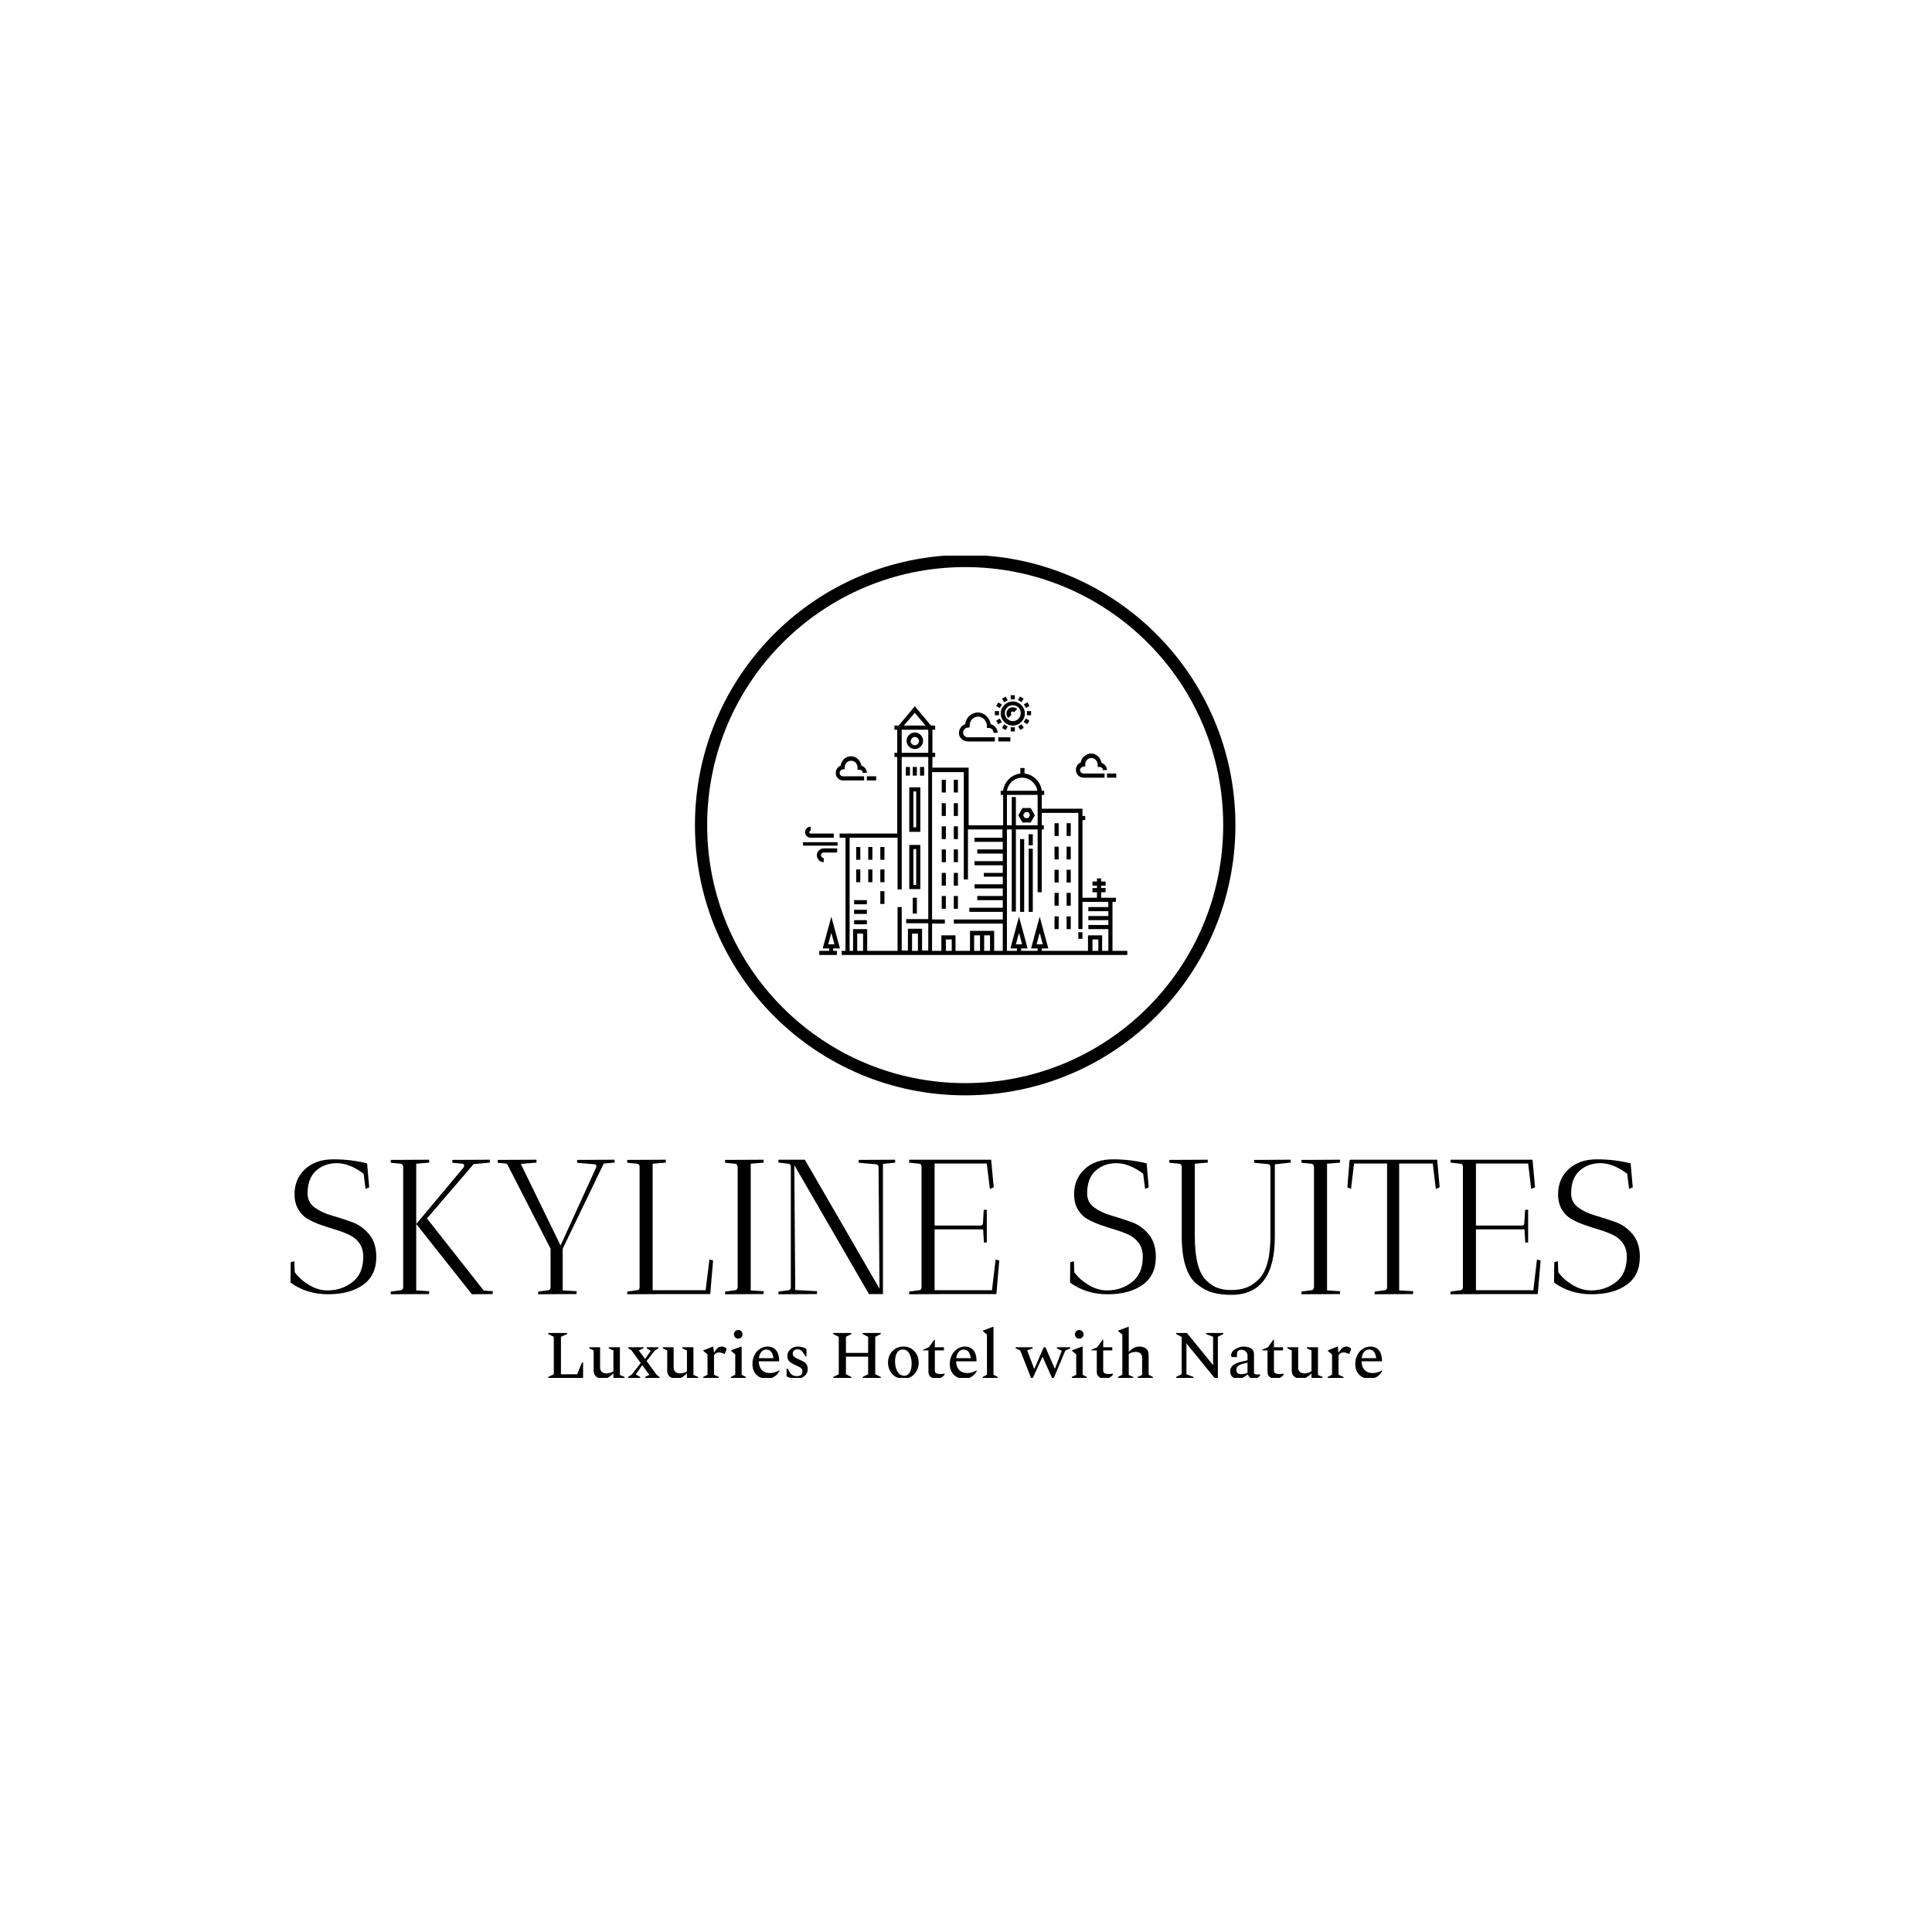 <svg xmlns="http://www.w3.org/2000/svg" version="1.1" xmlns:xlink="http://www.w3.org/1999/xlink" xmlns:svgjs="http://svgjs.dev/svgjs" width="1000" height="1000" viewBox="0 0 1000 1000"><rect width="1000" height="1000" fill="#ffffff"></rect><g transform="matrix(0.7,0,0,0.7,149.576,287.613)"><svg viewBox="0 0 396 241" data-background-color="#110202" preserveAspectRatio="xMidYMid meet" height="608" width="1000" xmlns="http://www.w3.org/2000/svg" xmlns:xlink="http://www.w3.org/1999/xlink"><g id="tight-bounds" transform="matrix(1,0,0,1,0.24,-0.234)"><svg viewBox="0 0 395.52 241.468" height="241.468" width="395.52"><g><svg viewBox="0 0 395.52 241.468" height="241.468" width="395.52"><g transform="matrix(1,0,0,1,0,177.163)"><svg viewBox="0 0 395.52 64.305" height="64.305" width="395.52"><g><svg viewBox="0 0 395.52 64.305" height="64.305" width="395.52"><g><svg viewBox="0 0 395.52 39.715" height="39.715" width="395.52"><g transform="matrix(1,0,0,1,0,0)"><svg width="395.52" viewBox="2.25 -35.1 351.52 35.3" height="39.715" data-palette-color="#ffffff"><path d="M11.9-0.95L11.9-0.95Q15.6-0.95 18.4-3.13 21.2-5.3 21.2-9.75L21.2-9.75Q21.2-11.75 20.23-13.18 19.25-14.6 17.65-15.38 16.05-16.15 14.15-16.73 12.25-17.3 10.35-17.95 8.45-18.6 6.85-19.5 5.25-20.4 4.28-22.05 3.3-23.7 3.3-26L3.3-26Q3.3-30 6.05-32.55 8.8-35.1 13.4-35.1 18-35.1 22.2-34.05L22.2-34.05 22.75-27.8 21.8-27.4 21.3-31.35Q17.6-34.1 14.35-34.1 11.1-34.1 8.9-32.13 6.7-30.15 6.7-26.2L6.7-26.2Q6.7-23.9 8.55-22.55 10.4-21.2 13.03-20.45 15.65-19.7 18.28-18.75 20.9-17.8 22.75-15.55 24.6-13.3 24.6-9.7L24.6-9.7Q24.6-4.85 21.15-2.4 17.7 0.05 12.05 0.05 6.4 0.05 2.25-3L2.25-3 2.3-8.3 3.25-8.55 3.35-5.7Q4.7-3.8 7.05-2.38 9.4-0.95 11.9-0.95ZM44.4-34.95L54.15-35Q54.15-34.95 54.2-34.25L54.2-34.25 49.95-33.85 37.8-19.7 52.6-0.9 54.95-0.75Q54.95-0.7 54.9 0L54.9 0 49.5 0.05 35.05-18.2 35-18.25 35-0.95 38.4-0.75Q38.4-0.7 38.35 0L38.35 0 28.35 0.05Q28.35-0.4 28.4-0.65L28.4-0.65 31-1Q31.5-1.05 31.6-1.65L31.6-1.65 31.6-33.3Q31.4-33.9 31-33.95L31-33.95 28.4-34.2Q28.35-34.5 28.35-34.95L28.35-34.95 38.35-35Q38.35-34.95 38.4-34.25L38.4-34.25 35-33.95 35-18.3 35.1-18.35 47.35-33Q47.75-33.8 47.05-33.95L47.05-33.95 44.45-34.2Q44.4-34.5 44.4-34.95L44.4-34.95ZM35-18.25L35-18.3 35-18.25ZM76.9-34.95L86.65-35Q86.65-34.95 86.7-34.25L86.7-34.25 83.85-34 73.15-11.8 73.15-0.95 76.8-0.75Q76.8-0.7 76.75 0L76.75 0 66.75 0.05Q66.75-0.4 66.8-0.65L66.8-0.65 69.4-1Q69.9-1.05 70-1.65L70-1.65 70-11.8 58.75-33.75Q58.55-33.9 58.35-34L58.35-34 56.25-34.2Q56.2-34.5 56.2-34.95L56.2-34.95 66.3-35Q66.3-34.95 66.35-34.25L66.35-34.25 62.25-33.9 72.6-12.65 81.95-33.15Q81.95-33.75 81.5-33.8L81.5-33.8 76.95-34.2Q76.9-34.5 76.9-34.95L76.9-34.95ZM89.94-34.95L99.99-35Q99.99-34.95 100.04-34.25L100.04-34.25 96.59-33.95 96.59-1 110.39-1 111.39-9 112.34-8.75 111.59 0 99.99 0 89.94 0.05 89.99-0.65 92.59-1Q93.09-1.05 93.19-1.65L93.19-1.65 93.19-33.3Q93.09-33.9 92.59-33.95L92.59-33.95 89.99-34.2 89.94-34.95ZM125.49 0L115.44 0.05 115.49-0.65 118.09-1Q118.59-1.05 118.69-1.65L118.69-1.65 118.74-1.65 118.74-33.25 118.69-33.25Q118.59-33.9 118.09-33.95L118.09-33.95 115.49-34.2 115.44-34.95 125.49-35Q125.49-34.95 125.54-34.25L125.54-34.25 122.14-33.95 122.14-0.95 125.54-0.75Q125.54-0.7 125.49 0L125.49 0ZM131.99-33.95L129.34-34.25 129.39-35 136.24-35 155.69-1.4 155.44-33.25Q155.24-33.75 154.89-33.8L154.89-33.8 150.29-34.2Q150.24-34.5 150.24-34.95L150.24-34.95 159.74-35Q159.74-34.95 159.79-34.25L159.79-34.25 156.59-33.9 156.59 0 152.94 0 133.49-33.6 133.74-1.05 139.44-0.75Q139.44-0.7 139.39 0L139.39 0 129.34 0.05 129.39-0.65 131.99-1Q132.49-1.05 132.59-1.65L132.59-1.65 132.59-33.3Q132.49-33.9 131.99-33.95L131.99-33.95ZM166.04-33.95L163.39-34.25 163.44-35 184.84-35 184.79-34.85 185.44-27.8 184.44-27.4 183.64-34 170.04-34 170.04-17.85 181.99-17.85Q182.24-17.8 182.44-17.98 182.64-18.15 182.64-18.45L182.64-18.45 182.84-21.9 183.64-22 183.64-13.45Q183.59-13.45 182.89-13.4L182.89-13.4 182.69-16.85 170.04-16.85 170.04-1 184.99-1 185.94-9 186.89-8.75 186.14 0 173.44 0 163.39 0.05 163.44-0.65 166.04-1Q166.54-1.05 166.64-1.65L166.64-1.65 166.64-33.3Q166.54-33.9 166.04-33.95L166.04-33.95ZM214.98-0.95L214.98-0.95Q218.68-0.95 221.48-3.13 224.28-5.3 224.28-9.75L224.28-9.75Q224.28-11.75 223.31-13.18 222.33-14.6 220.73-15.38 219.13-16.15 217.23-16.73 215.33-17.3 213.43-17.95 211.53-18.6 209.93-19.5 208.33-20.4 207.36-22.05 206.38-23.7 206.38-26L206.38-26Q206.38-30 209.13-32.55 211.88-35.1 216.48-35.1 221.08-35.1 225.28-34.05L225.28-34.05 225.83-27.8 224.88-27.4 224.38-31.35Q220.68-34.1 217.43-34.1 214.18-34.1 211.98-32.13 209.78-30.15 209.78-26.2L209.78-26.2Q209.78-23.9 211.63-22.55 213.48-21.2 216.11-20.45 218.73-19.7 221.36-18.75 223.98-17.8 225.83-15.55 227.68-13.3 227.68-9.7L227.68-9.7Q227.68-4.85 224.23-2.4 220.78 0.05 215.13 0.05 209.48 0.05 205.33-3L205.33-3 205.38-8.3 206.33-8.55 206.43-5.7Q207.78-3.8 210.13-2.38 212.48-0.95 214.98-0.95ZM231.18-34.95L241.18-35Q241.18-34.95 241.23-34.25L241.23-34.25 237.83-33.95 237.83-15.05Q237.83-6.35 240.88-3.5L240.88-3.5Q242.33-2.1 243.83-1.58 245.33-1.05 247.35-1.05 249.38-1.05 251.03-1.6 252.68-2.15 254.23-3.6L254.23-3.6Q257.53-6.6 257.53-15.05L257.53-15.05 257.53-33.15Q257.43-33.8 256.93-33.85L256.93-33.85 253.33-34.2Q253.28-34.5 253.28-34.95L253.28-34.95 262.78-35Q262.78-34.95 262.83-34.25L262.83-34.25 258.68-33.8 258.68-15Q258.68 0.2 247.33 0.2L247.33 0.2Q244.58 0.2 242.5-0.38 240.43-0.95 238.48-2.5L238.48-2.5Q234.43-5.65 234.43-15L234.43-15 234.43-33.3Q234.23-33.9 233.83-33.95L233.83-33.95 231.23-34.2Q231.18-34.5 231.18-34.95L231.18-34.95ZM275.63 0L265.58 0.05 265.63-0.65 268.23-1Q268.73-1.05 268.83-1.65L268.83-1.65 268.88-1.65 268.88-33.25 268.83-33.25Q268.73-33.9 268.23-33.95L268.23-33.95 265.63-34.2 265.58-34.95 275.63-35Q275.63-34.95 275.68-34.25L275.68-34.25 272.28-33.95 272.28-0.95 275.68-0.75Q275.68-0.7 275.63 0L275.63 0ZM287.92-1.65L287.92-34 279.32-34 278.52-27.4 277.57-27.8 278.07-34 278.02-34 278.12-34.4 278.17-35 278.27-34.95 278.27-35 300.97-35 301.62-27.8 300.62-27.4 299.82-34 291.07-34 291.07-0.95 294.72-0.75Q294.72-0.7 294.67 0L294.67 0 284.67 0.05Q284.67-0.4 284.72-0.65L284.72-0.65 287.32-1Q287.82-1.05 287.92-1.65L287.92-1.65ZM307.07-33.95L304.42-34.25 304.47-35 325.87-35 325.82-34.85 326.47-27.8 325.47-27.4 324.67-34 311.07-34 311.07-17.85 323.02-17.85Q323.27-17.8 323.47-17.98 323.67-18.15 323.67-18.45L323.67-18.45 323.87-21.9 324.67-22 324.67-13.45Q324.62-13.45 323.92-13.4L323.92-13.4 323.72-16.85 311.07-16.85 311.07-1 326.02-1 326.97-9 327.92-8.75 327.17 0 314.47 0 304.42 0.05 304.47-0.65 307.07-1Q307.57-1.05 307.67-1.65L307.67-1.65 307.67-33.3Q307.57-33.9 307.07-33.95L307.07-33.95ZM341.07-0.95L341.07-0.95Q344.77-0.95 347.57-3.13 350.37-5.3 350.37-9.75L350.37-9.75Q350.37-11.75 349.39-13.18 348.42-14.6 346.82-15.38 345.22-16.15 343.32-16.73 341.42-17.3 339.52-17.95 337.62-18.6 336.02-19.5 334.42-20.4 333.44-22.05 332.47-23.7 332.47-26L332.47-26Q332.47-30 335.22-32.55 337.97-35.1 342.57-35.1 347.17-35.1 351.37-34.05L351.37-34.05 351.92-27.8 350.97-27.4 350.47-31.35Q346.77-34.1 343.52-34.1 340.27-34.1 338.07-32.13 335.87-30.15 335.87-26.2L335.87-26.2Q335.87-23.9 337.72-22.55 339.57-21.2 342.19-20.45 344.82-19.7 347.44-18.75 350.07-17.8 351.92-15.55 353.77-13.3 353.77-9.7L353.77-9.7Q353.77-4.85 350.32-2.4 346.87 0.05 341.22 0.05 335.57 0.05 331.42-3L331.42-3 331.47-8.3 332.42-8.55 332.52-5.7Q333.87-3.8 336.22-2.38 338.57-0.95 341.07-0.95Z" opacity="1" transform="matrix(1,0,0,1,0,0)" fill="#000000" class="undefined-text-0" data-fill-palette-color="primary" id="text-0"></path></svg></g></svg></g><g transform="matrix(1,0,0,1,75.544,49.091)"><svg viewBox="0 0 244.431 15.214" height="15.214" width="244.431"><g transform="matrix(1,0,0,1,0,0)"><svg width="244.431" viewBox="3 -37.5 610.44 38" height="15.214" data-palette-color="#ffffff"><path d="M28.5 0L3 0 3-0.8 7.05-2.8 7.05-30.2 3-32.2 3-33 16.85-33 16.85-32.2 12.3-30.2 12.3-2.75 24.15-2.75 27.7-11.35 28.5-11.35 28.5 0ZM42.95 0.5L42.95 0.5Q40 0.5 38.12-1 36.25-2.5 36.25-5.4L36.25-5.4 36.25-20.2 33.05-21.75 33.05-22.55 40.95-22.55 40.95-7.7Q40.95-5.6 42.22-4.5 43.5-3.4 45.55-3.4L45.55-3.4Q46.8-3.4 48.3-3.83 49.8-4.25 50.7-5.1L50.7-5.1 50.7-20.2 47.3-21.75 47.3-22.55 55.45-22.55 55.45-2.25 58.9-0.8 58.9 0 50.7 0 50.7-3.15 50.45-3.15Q48.6-1.3 46.85-0.4 45.1 0.5 42.95 0.5ZM70.3 0L61.4 0 61.4-0.8 64.1-2.5 70.7-11 63.95-20.25 61.6-21.75 61.6-22.55 72.7-22.55 72.7-21.75 69.45-20.3 69.45-20 73.9-13.95 77.9-19.7 77.9-20 75.15-21.75 75.15-22.55 83.6-22.55 83.6-21.75 80.95-20.05 75-12.45 82.4-2.3 84.45-0.8 84.45 0 73.9 0 73.9-0.8 76.85-2.25 76.85-2.55 71.8-9.45 67.25-2.85 67.25-2.55 70.3-0.8 70.3 0ZM96.79 0.5L96.79 0.5Q93.84 0.5 91.97-1 90.09-2.5 90.09-5.4L90.09-5.4 90.09-20.2 86.89-21.75 86.89-22.55 94.79-22.55 94.79-7.7Q94.79-5.6 96.07-4.5 97.34-3.4 99.39-3.4L99.39-3.4Q100.64-3.4 102.14-3.83 103.64-4.25 104.54-5.1L104.54-5.1 104.54-20.2 101.14-21.75 101.14-22.55 109.29-22.55 109.29-2.25 112.74-0.8 112.74 0 104.54 0 104.54-3.15 104.29-3.15Q102.44-1.3 100.69-0.4 98.94 0.5 96.79 0.5ZM127.99 0L116.39 0 116.39-0.8 119.59-2.4 119.59-17.3 116.54-19.85 116.54-20.25 123.44-23.05 123.84-23.05 124.29-18.75 124.49-18.75Q125.64-20.65 126.59-21.58 127.54-22.5 128.39-22.78 129.24-23.05 130.14-23.05L130.14-23.05Q130.59-23.05 131.12-22.93 131.64-22.8 131.99-22.65L131.99-22.65Q132.59-22.4 133.04-22.05 133.49-21.7 133.49-21.25L133.49-21.25Q133.49-20.8 133.29-20.35L133.29-20.35 132.24-17.7 131.89-17.7 130.14-18.4Q129.54-18.6 128.99-18.68 128.44-18.75 127.89-18.75L127.89-18.75Q125.74-18.75 124.34-16.7L124.34-16.7 124.34-2.4 127.99-0.8 127.99 0ZM142.09-28.85L142.09-28.85Q140.74-28.85 139.84-29.75 138.94-30.65 138.94-32L138.94-32Q138.94-33.4 139.84-34.27 140.74-35.15 142.09-35.15L142.09-35.15Q143.44-35.15 144.34-34.27 145.24-33.4 145.24-32L145.24-32Q145.24-30.65 144.34-29.75 143.44-28.85 142.09-28.85ZM147.69 0L136.69 0 136.69-0.8 139.89-2.4 139.89-17.35 136.84-19.9 136.84-20.3 144.24-23.05 144.59-23.05 144.59-2.4 147.69-0.8 147.69 0ZM163.09 0.5L163.09 0.5Q158.19 0.5 155.34-2.45 152.49-5.4 152.49-10.3L152.49-10.3Q152.49-14 154.01-16.9 155.54-19.8 158.06-21.43 160.59-23.05 163.54-23.05L163.54-23.05Q167.54-23.05 169.79-20.33 172.04-17.6 172.09-12.5L172.09-12.5 171.84-12.25 157.09-12.25Q157.14-9.95 157.96-8 158.79-6.05 160.61-4.85 162.44-3.65 165.54-3.65L165.54-3.65Q168.39-3.65 171.99-5.55L171.99-5.55 172.14-5.55 172.14-4.95Q170.94-2.65 168.59-1.07 166.24 0.5 163.09 0.5ZM162.64-20.85L162.64-20.85Q160.44-20.85 159.01-19.2 157.59-17.55 157.19-14.55L157.19-14.55 167.84-14.55Q167.34-17.95 166.04-19.4 164.74-20.85 162.64-20.85ZM185.08 0.5L185.08 0.5Q182.68 0.5 180.96 0.08 179.23-0.35 177.48-1.25L177.48-1.25 177.48-6.85 178.23-6.85 179.83-4.15Q181.48-1.4 184.93-1.4L184.93-1.4Q186.93-1.4 188.01-2.3 189.08-3.2 189.08-4.8L189.08-4.8Q189.08-6.1 188.41-6.9 187.73-7.7 186.46-8.3 185.18-8.9 183.38-9.75L183.38-9.75Q180.78-10.9 179.41-12.3 178.03-13.7 178.03-16.15L178.03-16.15Q178.03-18.1 179.11-19.65 180.18-21.2 181.88-22.13 183.58-23.05 185.48-23.05L185.48-23.05Q187.28-23.05 188.88-22.63 190.48-22.2 192.03-21.4L192.03-21.4 192.03-15.85 191.33-15.85 189.68-18.45Q188.03-21.05 185.63-21.05L185.63-21.05Q183.98-21.05 182.98-20.23 181.98-19.4 181.98-17.95L181.98-17.95Q181.98-16.35 183.16-15.48 184.33-14.6 186.83-13.5L186.83-13.5Q188.28-12.85 189.68-12.13 191.08-11.4 192.01-10.13 192.93-8.85 192.93-6.5L192.93-6.5Q192.93-4.2 191.71-2.65 190.48-1.1 188.68-0.3 186.88 0.5 185.08 0.5ZM224.88 0L211.63 0 211.63-0.8 215.68-2.8 215.68-30.2 211.63-32.2 211.63-33 224.88-33 224.88-32.2 220.93-30.2 220.93-18.4 237.18-18.4 237.18-30.2 233.18-32.2 233.18-33 246.43-33 246.43-32.2 242.38-30.2 242.38-2.8 246.43-0.8 246.43 0 233.18 0 233.18-0.8 237.18-2.8 237.18-15.65 220.93-15.65 220.93-2.8 224.88-0.8 224.88 0ZM262.98 0.5L262.98 0.5Q259.63 0.5 257.1-1.07 254.58-2.65 253.15-5.33 251.73-8 251.73-11.3L251.73-11.3Q251.73-14.6 253.15-17.28 254.58-19.95 257.1-21.5 259.63-23.05 262.98-23.05L262.98-23.05Q266.33-23.05 268.83-21.5 271.33-19.95 272.75-17.28 274.18-14.6 274.18-11.3L274.18-11.3Q274.18-8 272.75-5.33 271.33-2.65 268.83-1.07 266.33 0.5 262.98 0.5ZM263.63-1.7L263.63-1.7Q265.53-1.7 266.73-2.95 267.93-4.2 268.48-6.15 269.03-8.1 269.03-10.3L269.03-10.3Q269.03-12.95 268.35-15.38 267.68-17.8 266.23-19.35 264.78-20.9 262.43-20.9L262.43-20.9Q260.53-20.9 259.28-19.68 258.03-18.45 257.45-16.5 256.88-14.55 256.88-12.35L256.88-12.35Q256.88-9.7 257.58-7.25 258.28-4.8 259.78-3.25 261.28-1.7 263.63-1.7ZM287.07 0.5L287.07 0.5Q284.67 0.5 283-0.8 281.32-2.1 281.32-4.45L281.32-4.45 281.32-20.25 277.32-20.25 277.32-20.65 281.67-22.55 285.57-28.05 286.02-28.05 286.02-22.55 292.67-22.55 292.67-20.25 286.02-20.25 286.02-5.4Q286.02-4.1 287.15-3.5 288.27-2.9 289.82-2.9L289.82-2.9Q290.77-2.9 291.57-3 292.37-3.1 293.02-3.25L293.02-3.25 293.17-3.25 293.17-2.65Q292.57-1.5 291-0.5 289.42 0.5 287.07 0.5ZM307.57 0.5L307.57 0.5Q302.67 0.5 299.82-2.45 296.97-5.4 296.97-10.3L296.97-10.3Q296.97-14 298.5-16.9 300.02-19.8 302.55-21.43 305.07-23.05 308.02-23.05L308.02-23.05Q312.02-23.05 314.27-20.33 316.52-17.6 316.57-12.5L316.57-12.5 316.32-12.25 301.57-12.25Q301.62-9.95 302.45-8 303.27-6.05 305.1-4.85 306.92-3.65 310.02-3.65L310.02-3.65Q312.87-3.65 316.47-5.55L316.47-5.55 316.62-5.55 316.62-4.95Q315.42-2.65 313.07-1.07 310.72 0.5 307.57 0.5ZM307.12-20.85L307.12-20.85Q304.92-20.85 303.5-19.2 302.07-17.55 301.67-14.55L301.67-14.55 312.32-14.55Q311.82-17.95 310.52-19.4 309.22-20.85 307.12-20.85ZM332.02 0L321.02 0 321.02-0.8 324.17-2.4 324.17-31.8 321.17-34.35 321.17-34.75 328.52-37.5 328.92-37.5 328.92-2.4 332.02-0.8 332.02 0ZM357.71 0L356.46 0 348.51-20.25 345.21-21.75 345.21-22.55 357.66-22.55 357.66-21.75 353.71-20.3 353.71-20 358.71-6.8 358.91-6.8 365.71-22.55 366.96-22.55 373.76-6.95 373.96-6.95 378.86-19.75 378.86-20 375.36-21.75 375.36-22.55 385.16-22.55 385.16-21.75 381.51-20.05 373.06 0 371.81 0 364.86-15.65 357.71 0ZM391.71-28.85L391.71-28.85Q390.36-28.85 389.46-29.75 388.56-30.65 388.56-32L388.56-32Q388.56-33.4 389.46-34.27 390.36-35.15 391.71-35.15L391.71-35.15Q393.06-35.15 393.96-34.27 394.86-33.4 394.86-32L394.86-32Q394.86-30.65 393.96-29.75 393.06-28.85 391.71-28.85ZM397.31 0L386.31 0 386.31-0.8 389.51-2.4 389.51-17.35 386.46-19.9 386.46-20.3 393.86-23.05 394.21-23.05 394.21-2.4 397.31-0.8 397.31 0ZM410.31 0.5L410.31 0.5Q407.91 0.5 406.23-0.8 404.56-2.1 404.56-4.45L404.56-4.45 404.56-20.25 400.56-20.25 400.56-20.65 404.91-22.55 408.81-28.05 409.26-28.05 409.26-22.55 415.91-22.55 415.91-20.25 409.26-20.25 409.26-5.4Q409.26-4.1 410.38-3.5 411.51-2.9 413.06-2.9L413.06-2.9Q414.01-2.9 414.81-3 415.61-3.1 416.26-3.25L416.26-3.25 416.41-3.25 416.41-2.65Q415.81-1.5 414.23-0.5 412.66 0.5 410.31 0.5ZM431.26 0L420.06 0 420.06-0.8 423.26-2.4 423.26-31.8 420.21-34.35 420.21-34.75 427.61-37.5 427.96-37.5 427.96-19.35 428.16-19.35Q430.06-21.2 431.81-22.13 433.56-23.05 435.76-23.05L435.76-23.05Q438.66-23.05 440.58-21.58 442.51-20.1 442.51-17.15L442.51-17.15 442.51-2.4 445.66-0.8 445.66 0 434.46 0 434.46-0.8 437.76-2.25 437.76-14.85Q437.76-17 436.46-18.07 435.16-19.15 433.11-19.15L433.11-19.15Q431.86-19.15 430.36-18.75 428.86-18.35 427.96-17.5L427.96-17.5 427.96-2.25 431.26-0.8 431.26 0ZM475.35 0L462.65 0 462.65-0.8 466.7-2.8 466.7-30.1 462.7-32.2 462.7-33 470.55-33 489.7-9.45 489.7-30.25 484.55-32.2 484.55-33 497.2-33 497.2-32.2 493.2-30.25 493.2 0.25 491.05 0.25 470.2-25.35 470.2-2.75 475.35-0.8 475.35 0ZM507.75 0.5L507.75 0.5Q505.35 0.5 503.77-0.93 502.2-2.35 502.2-4.85L502.2-4.85Q502.2-7.3 503.97-9.08 505.75-10.85 510.15-11.9L510.15-11.9 514.9-13 514.9-16.5Q514.9-18.3 513.57-19.5 512.25-20.7 510.5-20.7L510.5-20.7Q508.65-20.7 507.92-19.75 507.2-18.8 507.2-17.15L507.2-17.15 507.2-15.55 506.95-15.3 504.2-15.3Q503.45-15.3 503.17-15.58 502.9-15.85 502.9-16.75L502.9-16.75Q502.9-17.85 503.57-18.98 504.25-20.1 505.65-20.95L505.65-20.95Q507.15-21.9 508.7-22.48 510.25-23.05 512-23.05L512-23.05Q513.9-23.05 515.67-22.53 517.45-22 518.55-20.75 519.65-19.5 519.65-17.4L519.65-17.4 519.65-3.45Q520-3.1 520.62-2.85 521.25-2.6 522.35-2.6L522.35-2.6 524.1-2.6 524.3-2.5 524.3-2.2Q523.7-1.15 522.47-0.33 521.25 0.5 519.5 0.5L519.5 0.5Q517.8 0.5 516.75-0.33 515.7-1.15 515.25-2.6L515.25-2.6 514.9-2.6Q513.6-1.3 511.72-0.4 509.85 0.5 507.75 0.5ZM506.75-5.95L506.75-5.95Q506.75-2.85 510.4-2.85L510.4-2.85Q511.5-2.85 512.52-3.08 513.55-3.3 514.9-3.85L514.9-3.85 514.9-11.25Q511.3-10.55 509.55-9.75 507.8-8.95 507.27-8.03 506.75-7.1 506.75-5.95ZM535.3 0.5L535.3 0.5Q532.9 0.5 531.22-0.8 529.55-2.1 529.55-4.45L529.55-4.45 529.55-20.25 525.55-20.25 525.55-20.65 529.9-22.55 533.8-28.05 534.25-28.05 534.25-22.55 540.9-22.55 540.9-20.25 534.25-20.25 534.25-5.4Q534.25-4.1 535.37-3.5 536.5-2.9 538.05-2.9L538.05-2.9Q539-2.9 539.8-3 540.6-3.1 541.25-3.25L541.25-3.25 541.4-3.25 541.4-2.65Q540.8-1.5 539.22-0.5 537.65 0.5 535.3 0.5ZM553.99 0.5L553.99 0.5Q551.04 0.5 549.17-1 547.29-2.5 547.29-5.4L547.29-5.4 547.29-20.2 544.09-21.75 544.09-22.55 551.99-22.55 551.99-7.7Q551.99-5.6 553.27-4.5 554.54-3.4 556.59-3.4L556.59-3.4Q557.84-3.4 559.34-3.83 560.84-4.25 561.74-5.1L561.74-5.1 561.74-20.2 558.34-21.75 558.34-22.55 566.49-22.55 566.49-2.25 569.94-0.8 569.94 0 561.74 0 561.74-3.15 561.49-3.15Q559.64-1.3 557.89-0.4 556.14 0.5 553.99 0.5ZM585.19 0L573.59 0 573.59-0.8 576.79-2.4 576.79-17.3 573.74-19.85 573.74-20.25 580.64-23.05 581.04-23.05 581.49-18.75 581.69-18.75Q582.84-20.65 583.79-21.58 584.74-22.5 585.59-22.78 586.44-23.05 587.34-23.05L587.34-23.05Q587.79-23.05 588.32-22.93 588.84-22.8 589.19-22.65L589.19-22.65Q589.79-22.4 590.24-22.05 590.69-21.7 590.69-21.25L590.69-21.25Q590.69-20.8 590.49-20.35L590.49-20.35 589.44-17.7 589.09-17.7 587.34-18.4Q586.74-18.6 586.19-18.68 585.64-18.75 585.09-18.75L585.09-18.75Q582.94-18.75 581.54-16.7L581.54-16.7 581.54-2.4 585.19-0.8 585.19 0ZM604.39 0.5L604.39 0.5Q599.49 0.5 596.64-2.45 593.79-5.4 593.79-10.3L593.79-10.3Q593.79-14 595.31-16.9 596.84-19.8 599.36-21.43 601.89-23.05 604.84-23.05L604.84-23.05Q608.84-23.05 611.09-20.33 613.34-17.6 613.39-12.5L613.39-12.5 613.14-12.25 598.39-12.25Q598.44-9.95 599.26-8 600.09-6.05 601.91-4.85 603.74-3.65 606.84-3.65L606.84-3.65Q609.69-3.65 613.29-5.55L613.29-5.55 613.44-5.55 613.44-4.95Q612.24-2.65 609.89-1.07 607.54 0.5 604.39 0.5ZM603.94-20.85L603.94-20.85Q601.74-20.85 600.31-19.2 598.89-17.55 598.49-14.55L598.49-14.55 609.14-14.55Q608.64-17.95 607.34-19.4 606.04-20.85 603.94-20.85Z" opacity="1" transform="matrix(1,0,0,1,0,0)" fill="#000000" class="undefined-text-1" data-fill-palette-color="secondary" id="text-1"></path></svg></g></svg></g></svg></g></svg></g><g transform="matrix(1,0,0,1,118.555,0)"><svg viewBox="0 0 158.411 158.411" height="158.411" width="158.411"><g><svg></svg></g><g id="icon-0"><svg viewBox="0 0 158.411 158.411" height="158.411" width="158.411"><g><path d="M0 79.205c0-43.744 35.462-79.205 79.205-79.205 43.744 0 79.205 35.462 79.206 79.205 0 43.744-35.462 79.205-79.206 79.206-43.744 0-79.205-35.462-79.205-79.206zM79.205 154.829c41.766 0 75.624-33.858 75.624-75.624 0-41.766-33.858-75.624-75.624-75.623-41.766 0-75.624 33.858-75.623 75.623 0 41.766 33.858 75.624 75.623 75.624z" data-fill-palette-color="accent" fill="#000000" stroke="transparent"></path></g><g transform="matrix(1,0,0,1,31.683,41.137)"><svg viewBox="0 0 95.044 76.136" height="76.136" width="95.044"><g><svg xmlns="http://www.w3.org/2000/svg" xmlns:xlink="http://www.w3.org/1999/xlink" version="1.1" x="0" y="0" viewBox="3 10.4 94 75.3" enable-background="new 0 0 100 100" xml:space="preserve" height="76.136" width="95.044" class="icon-s-0" data-fill-palette-color="accent" id="s-0"><g fill="#ffffff" data-fill-palette-color="accent"><path d="M92.7 84.5V70.3h1v-1.2h-1-3.3v-1.6h1.3v-1.2h-1.3v-0.7h1.3v-1.2h-1.3v-0.9h-1.2v0.9h-1.3v1.2h1.3v0.7h-1.3v1.2h1.3v1.6H84V46.6h0.8v-1.2H84v-2.1H72.2v-4h0.7v-1.2h-0.7 0c-0.3-2.6-2.4-4.7-5-5v-1.6h-1.2v1.6c-2.6 0.3-4.7 2.4-5 5h0-0.7v1.2h0.7v8.8h-10V31.4H40.5v-3.1h0.8v-1.2h-0.8v-6.7h0.8v-1.2h-1.2l-4.7-5.6-4.7 5.6h-1.2v1.2h0.8v6.7h-0.8v1.2h0.8v22.2H15.9h-0.6-1.7v1.2h1.7v32.8h-1.1v1.2h3.3 4.1 11.8 4.1 5.7 4.1 4.2 2.9 1.2 2.9 27.2 4.1 7.2v-1.2H92.7zM35.4 15.5l3.1 3.7h-6.3L35.4 15.5zM20.4 84.5h-1.7v-5h1.7V84.5zM36.3 84.5h-1.7v-5h1.7V84.5zM39.3 75.3h-6.4v1.2h6.4v7.9h-1.8v-6.3h-4.1v6.3h-1.8V71.8h-1.2v12.7h-8.8v-6.3h-4.1v6.3h-1V51.7h13.9v15h1.2V28.3h7.7V75.3zM39.3 27.1h-7.7v-6.7h7.7V27.1zM46.1 84.5h-1.7v-3.3h1.7V84.5zM54.3 84.5h-1.7v-4.5h1.7V84.5zM57.2 84.5h-1.7v-4.5h1.7V84.5zM60.9 51.7h-8.2v1.2h8.2v2.2h-7.4v1.2h7.4v2.2h-8.2v1.2h8.2v2.2h-5.5V63h5.5v2.2h-8.2v1.2h8.2v2.2h-7.4v1.2h7.4V72h-9.7v1.2h9.7v2.2H46.7v1.2h14.2v7.9h-2.5v-5.8h-2.9-1.2-2.9v5.8h-4.2v-4.5h-4.1v4.5h-2.7v-7.9h3.7v-1.2h-3.7V32.7h9.2v31.1h1.2V49.3h10V51.7zM66.5 34.3c2.2 0 4.1 1.7 4.4 3.8h-8.8C62.5 35.9 64.3 34.3 66.5 34.3zM62.1 39.3H71v8.8h-6.3v-8.2h-1.2v8.2h-1.4V39.3zM88.6 84.5h-1.7v-3.3h1.7V84.5zM91.5 71.8h-5.8v1.2h5.8v1.4h-5.8v1.2h5.8V77h-5.8v1.2h5.8v6.3h-1.8v-4.5h-4.1v4.5H72.2v-0.7h1.9l-2.5-9.2-2.5 9.2H71v0.7h-4.8v-0.7h1.9l-2.5-9.2-2.5 9.2H65v0.7h-2.9V49.3h1.4v23.8h1.2V49.3H71v18.2h1.2V49.3h0.6v-1.2h-0.6v-3.6h10.6v33.7H84v-7.9h7.5V71.8zM70.7 82.6l0.9-3.3 0.9 3.3H70.7zM64.7 82.6l0.9-3.3 0.9 3.3H64.7z" fill="#000000" data-fill-palette-color="accent"></path><rect x="17.8" y="75.6" width="3.7" height="1.2" fill="#000000" data-fill-palette-color="accent"></rect><rect x="17.8" y="72.6" width="3.7" height="1.2" fill="#000000" data-fill-palette-color="accent"></rect><rect x="17.8" y="69.8" width="3.7" height="1.2" fill="#000000" data-fill-palette-color="accent"></rect><rect x="18.4" y="54.4" width="1.2" height="3.7" fill="#000000" data-fill-palette-color="accent"></rect><rect x="21.9" y="54.4" width="1.2" height="3.7" fill="#000000" data-fill-palette-color="accent"></rect><rect x="25.4" y="54.4" width="1.2" height="3.7" fill="#000000" data-fill-palette-color="accent"></rect><rect x="18.4" y="60.9" width="1.2" height="3.7" fill="#000000" data-fill-palette-color="accent"></rect><rect x="21.9" y="60.9" width="1.2" height="3.7" fill="#000000" data-fill-palette-color="accent"></rect><rect x="43.2" y="34.9" width="1.2" height="3.7" fill="#000000" data-fill-palette-color="accent"></rect><rect x="46.7" y="34.9" width="1.2" height="3.7" fill="#000000" data-fill-palette-color="accent"></rect><rect x="43.2" y="41.7" width="1.2" height="3.7" fill="#000000" data-fill-palette-color="accent"></rect><rect x="46.7" y="41.7" width="1.2" height="3.7" fill="#000000" data-fill-palette-color="accent"></rect><rect x="43.2" y="48.4" width="1.2" height="3.7" fill="#000000" data-fill-palette-color="accent"></rect><rect x="46.7" y="48.4" width="1.2" height="3.7" fill="#000000" data-fill-palette-color="accent"></rect><rect x="43.2" y="55.1" width="1.2" height="3.7" fill="#000000" data-fill-palette-color="accent"></rect><rect x="46.7" y="55.1" width="1.2" height="3.7" fill="#000000" data-fill-palette-color="accent"></rect><rect x="43.2" y="61.9" width="1.2" height="3.7" fill="#000000" data-fill-palette-color="accent"></rect><rect x="46.7" y="61.9" width="1.2" height="3.7" fill="#000000" data-fill-palette-color="accent"></rect><rect x="75.9" y="47.5" width="1.2" height="3.7" fill="#000000" data-fill-palette-color="accent"></rect><rect x="79.4" y="47.5" width="1.2" height="3.7" fill="#000000" data-fill-palette-color="accent"></rect><rect x="75.9" y="54.3" width="1.2" height="3.7" fill="#000000" data-fill-palette-color="accent"></rect><rect x="79.4" y="54.3" width="1.2" height="3.7" fill="#000000" data-fill-palette-color="accent"></rect><rect x="75.9" y="61" width="1.2" height="3.7" fill="#000000" data-fill-palette-color="accent"></rect><rect x="79.4" y="61" width="1.2" height="3.7" fill="#000000" data-fill-palette-color="accent"></rect><rect x="75.9" y="67.7" width="1.2" height="3.7" fill="#000000" data-fill-palette-color="accent"></rect><rect x="79.4" y="67.7" width="1.2" height="3.7" fill="#000000" data-fill-palette-color="accent"></rect><rect x="75.9" y="74.5" width="1.2" height="3.7" fill="#000000" data-fill-palette-color="accent"></rect><rect x="79.4" y="74.5" width="1.2" height="3.7" fill="#000000" data-fill-palette-color="accent"></rect><rect x="43.2" y="68.6" width="1.2" height="3.7" fill="#000000" data-fill-palette-color="accent"></rect><rect x="46.7" y="68.6" width="1.2" height="3.7" fill="#000000" data-fill-palette-color="accent"></rect><rect x="25.4" y="60.9" width="1.2" height="3.7" fill="#000000" data-fill-palette-color="accent"></rect><rect x="25.4" y="67.2" width="1.2" height="3.7" fill="#000000" data-fill-palette-color="accent"></rect><rect x="34.8" y="69.1" width="1.2" height="4.6" fill="#000000" data-fill-palette-color="accent"></rect><path d="M35.4 26c1.3 0 2.4-1.1 2.4-2.4s-1.1-2.4-2.4-2.4c-1.3 0-2.4 1.1-2.4 2.4S34.1 26 35.4 26zM35.4 22.5c0.6 0 1.2 0.5 1.2 1.2 0 0.6-0.5 1.2-1.2 1.2-0.6 0-1.2-0.5-1.2-1.2C34.3 23 34.8 22.5 35.4 22.5z" fill="#000000" data-fill-palette-color="accent"></path><path d="M33.8 66.6H37V53.8h-3.2V66.6zM35 55h0.8v10.4H35V55z" fill="#000000" data-fill-palette-color="accent"></path><path d="M33.8 50H37V37.1h-3.2V50zM35 38.3h0.8v10.4H35V38.3z" fill="#000000" data-fill-palette-color="accent"></path><rect x="32.8" y="31.2" width="1.2" height="2.5" fill="#000000" data-fill-palette-color="accent"></rect><rect x="34.8" y="31.2" width="1.2" height="2.5" fill="#000000" data-fill-palette-color="accent"></rect><rect x="36.9" y="31.2" width="1.2" height="2.5" fill="#000000" data-fill-palette-color="accent"></rect><path d="M13.7 83.8l-2.5-9.2-2.5 9.2h1.9v0.7H7.7v1.2h5.1v-1.2h-1.1v-0.7H13.7zM10.3 82.6l0.9-3.3 0.9 3.3H10.3z" fill="#000000" data-fill-palette-color="accent"></path><path d="M69 47.3l1.2-2.1L69 43.1h-2.4l-1.2 2.1 1.2 2.1H69zM67.3 44.3h1l0.5 0.8L68.3 46h-1l-0.5-0.8L67.3 44.3z" fill="#000000" data-fill-palette-color="accent"></path><rect x="65.9" y="52.1" width="1.2" height="21.1" fill="#000000" data-fill-palette-color="accent"></rect><rect x="68.4" y="54.9" width="1.2" height="18.3" fill="#000000" data-fill-palette-color="accent"></rect><rect x="68.4" y="50.7" width="1.2" height="3.2" fill="#000000" data-fill-palette-color="accent"></rect><rect x="82.8" y="79.1" width="1.2" height="1.9" fill="#000000" data-fill-palette-color="accent"></rect><rect x="3" y="53" width="10" height="1" fill="#000000" data-fill-palette-color="accent"></rect><path d="M5.2 51.7h6.7v-1.2H5.2c-0.2 0-0.4-0.2-0.4-0.4 0-0.2 0.2-0.4 0.4-0.4v-1.2c-0.9 0-1.6 0.7-1.6 1.6C3.6 51 4.3 51.7 5.2 51.7z" fill="#000000" data-fill-palette-color="accent"></path><path d="M9 57.6c-0.4 0-0.8-0.4-0.8-0.8C8.2 56.4 8.5 56 9 56h3.9v-1.2H9c-1.1 0-2 0.9-2 2s0.9 2 2 2V57.6z" fill="#000000" data-fill-palette-color="accent"></path><path d="M14.6 35.1h6.1v-1.2h-6.1c-0.5 0-1-0.4-1-1 0-0.5 0.4-0.9 0.9-1l0.6-0.1 0-0.6c0-1 0.8-1.8 1.9-1.8 1 0 1.8 0.9 1.8 2V32l0.6 0c0.5 0 0.9 0.4 0.9 0.9h1.2c0-1-0.7-1.8-1.6-2.1-0.2-1.5-1.5-2.7-3-2.7-1.6 0-2.8 1.2-3 2.7-0.8 0.3-1.4 1.1-1.4 2.1C12.4 34.1 13.4 35.1 14.6 35.1z" fill="#000000" data-fill-palette-color="accent"></path><rect x="21.5" y="33.9" width="2.7" height="1.2" fill="#000000" data-fill-palette-color="accent"></rect><path d="M84.3 34.3h6.1v-1.2h-6.1c-0.5 0-1-0.4-1-1 0-0.5 0.4-0.9 0.9-1l0.6-0.1 0-0.6c0-1 0.8-1.8 1.8-1.8 1 0 1.8 0.9 1.8 2v0.6l0.6 0c0.5 0 0.9 0.4 0.9 0.9h1.2c0-1-0.7-1.8-1.6-2.1-0.2-1.5-1.5-2.7-3-2.7-1.5 0-2.8 1.2-3 2.6-0.8 0.3-1.4 1.1-1.4 2.1C82.1 33.3 83.1 34.3 84.3 34.3z" fill="#000000" data-fill-palette-color="accent"></path><rect x="91.1" y="33.1" width="2.7" height="1.2" fill="#000000" data-fill-palette-color="accent"></rect><path d="M50.8 23.8h7.8v-1.2h-7.8c-0.8 0-1.4-0.6-1.4-1.4 0-0.7 0.5-1.3 1.3-1.4l0.6-0.1 0-0.6c0-1.4 1.1-2.5 2.5-2.5 1.3 0 2.5 1.3 2.5 2.7v0.6l0.6 0c0.7 0 1.3 0.6 1.3 1.4h1.2c0-1.2-0.9-2.2-2-2.5-0.3-1.9-1.9-3.4-3.7-3.4-1.9 0-3.5 1.5-3.7 3.4-1.1 0.4-1.8 1.4-1.8 2.5C48.1 22.6 49.3 23.8 50.8 23.8z" fill="#000000" data-fill-palette-color="accent"></path><rect x="59.6" y="22.6" width="3.5" height="1.2" fill="#000000" data-fill-palette-color="accent"></rect><path d="M63.8 12.2c-1.9 0-3.5 1.6-3.5 3.5s1.6 3.5 3.5 3.5 3.5-1.6 3.5-3.5S65.7 12.2 63.8 12.2zM63.8 17.9c-1.2 0-2.3-1-2.3-2.3s1-2.3 2.3-2.3 2.3 1 2.3 2.3S65.1 17.9 63.8 17.9z" fill="#000000" data-fill-palette-color="accent"></path><rect x="63.2" y="10.4" width="1.2" height="1.2" fill="#000000" data-fill-palette-color="accent"></rect><rect x="60.9" y="11" transform="matrix(0.5 0.866 -0.866 0.5 40.806 -47.437)" width="1.2" height="1.2" fill="#000000" data-fill-palette-color="accent"></rect><rect x="59.2" y="12.7" transform="matrix(0.866 0.5 -0.5 0.866 14.67 -28.105)" width="1.2" height="1.2" fill="#000000" data-fill-palette-color="accent"></rect><rect x="58.6" y="15" width="1.2" height="1.2" fill="#000000" data-fill-palette-color="accent"></rect><rect x="59.2" y="17.4" transform="matrix(0.866 -0.5 0.5 0.866 -0.979 32.299)" width="1.2" height="1.2" fill="#000000" data-fill-palette-color="accent"></rect><rect x="60.9" y="19.1" transform="matrix(0.5 -0.866 0.866 0.5 13.7 63.088)" width="1.2" height="1.2" fill="#000000" data-fill-palette-color="accent"></rect><rect x="63.2" y="19.7" width="1.2" height="1.2" fill="#000000" data-fill-palette-color="accent"></rect><rect x="65.5" y="19.1" transform="matrix(-0.866 0.5 -0.5 -0.866 133.255 3.661)" width="1.2" height="1.2" fill="#000000" data-fill-palette-color="accent"></rect><rect x="67.2" y="17.4" transform="matrix(0.866 0.5 -0.5 0.866 18.078 -31.512)" width="1.2" height="1.2" fill="#000000" data-fill-palette-color="accent"></rect><rect x="67.9" y="15" width="1.2" height="1.2" fill="#000000" data-fill-palette-color="accent"></rect><rect x="67.2" y="12.7" transform="matrix(0.5 0.866 -0.866 0.5 45.456 -52.089)" width="1.2" height="1.2" fill="#000000" data-fill-palette-color="accent"></rect><rect x="65.5" y="11" transform="matrix(0.866 0.5 -0.5 0.866 14.669 -31.51)" width="1.2" height="1.2" fill="#000000" data-fill-palette-color="accent"></rect><path d="M62.5 14.4c-0.7 0.7-0.7 1.9 0 2.6l0.9-0.9c-0.2-0.2-0.2-0.6 0-0.8 0.1-0.1 0.3-0.2 0.4-0.2s0.3 0.1 0.4 0.2l0.9-0.9c-0.3-0.3-0.8-0.5-1.3-0.5S62.9 14 62.5 14.4z" fill="#000000" data-fill-palette-color="accent"></path></g></svg></g></svg></g></svg></g></svg></g><g></g></svg></g><defs></defs></svg><rect width="395.52" height="241.468" fill="none" stroke="none" visibility="hidden"></rect></g></svg></g></svg>